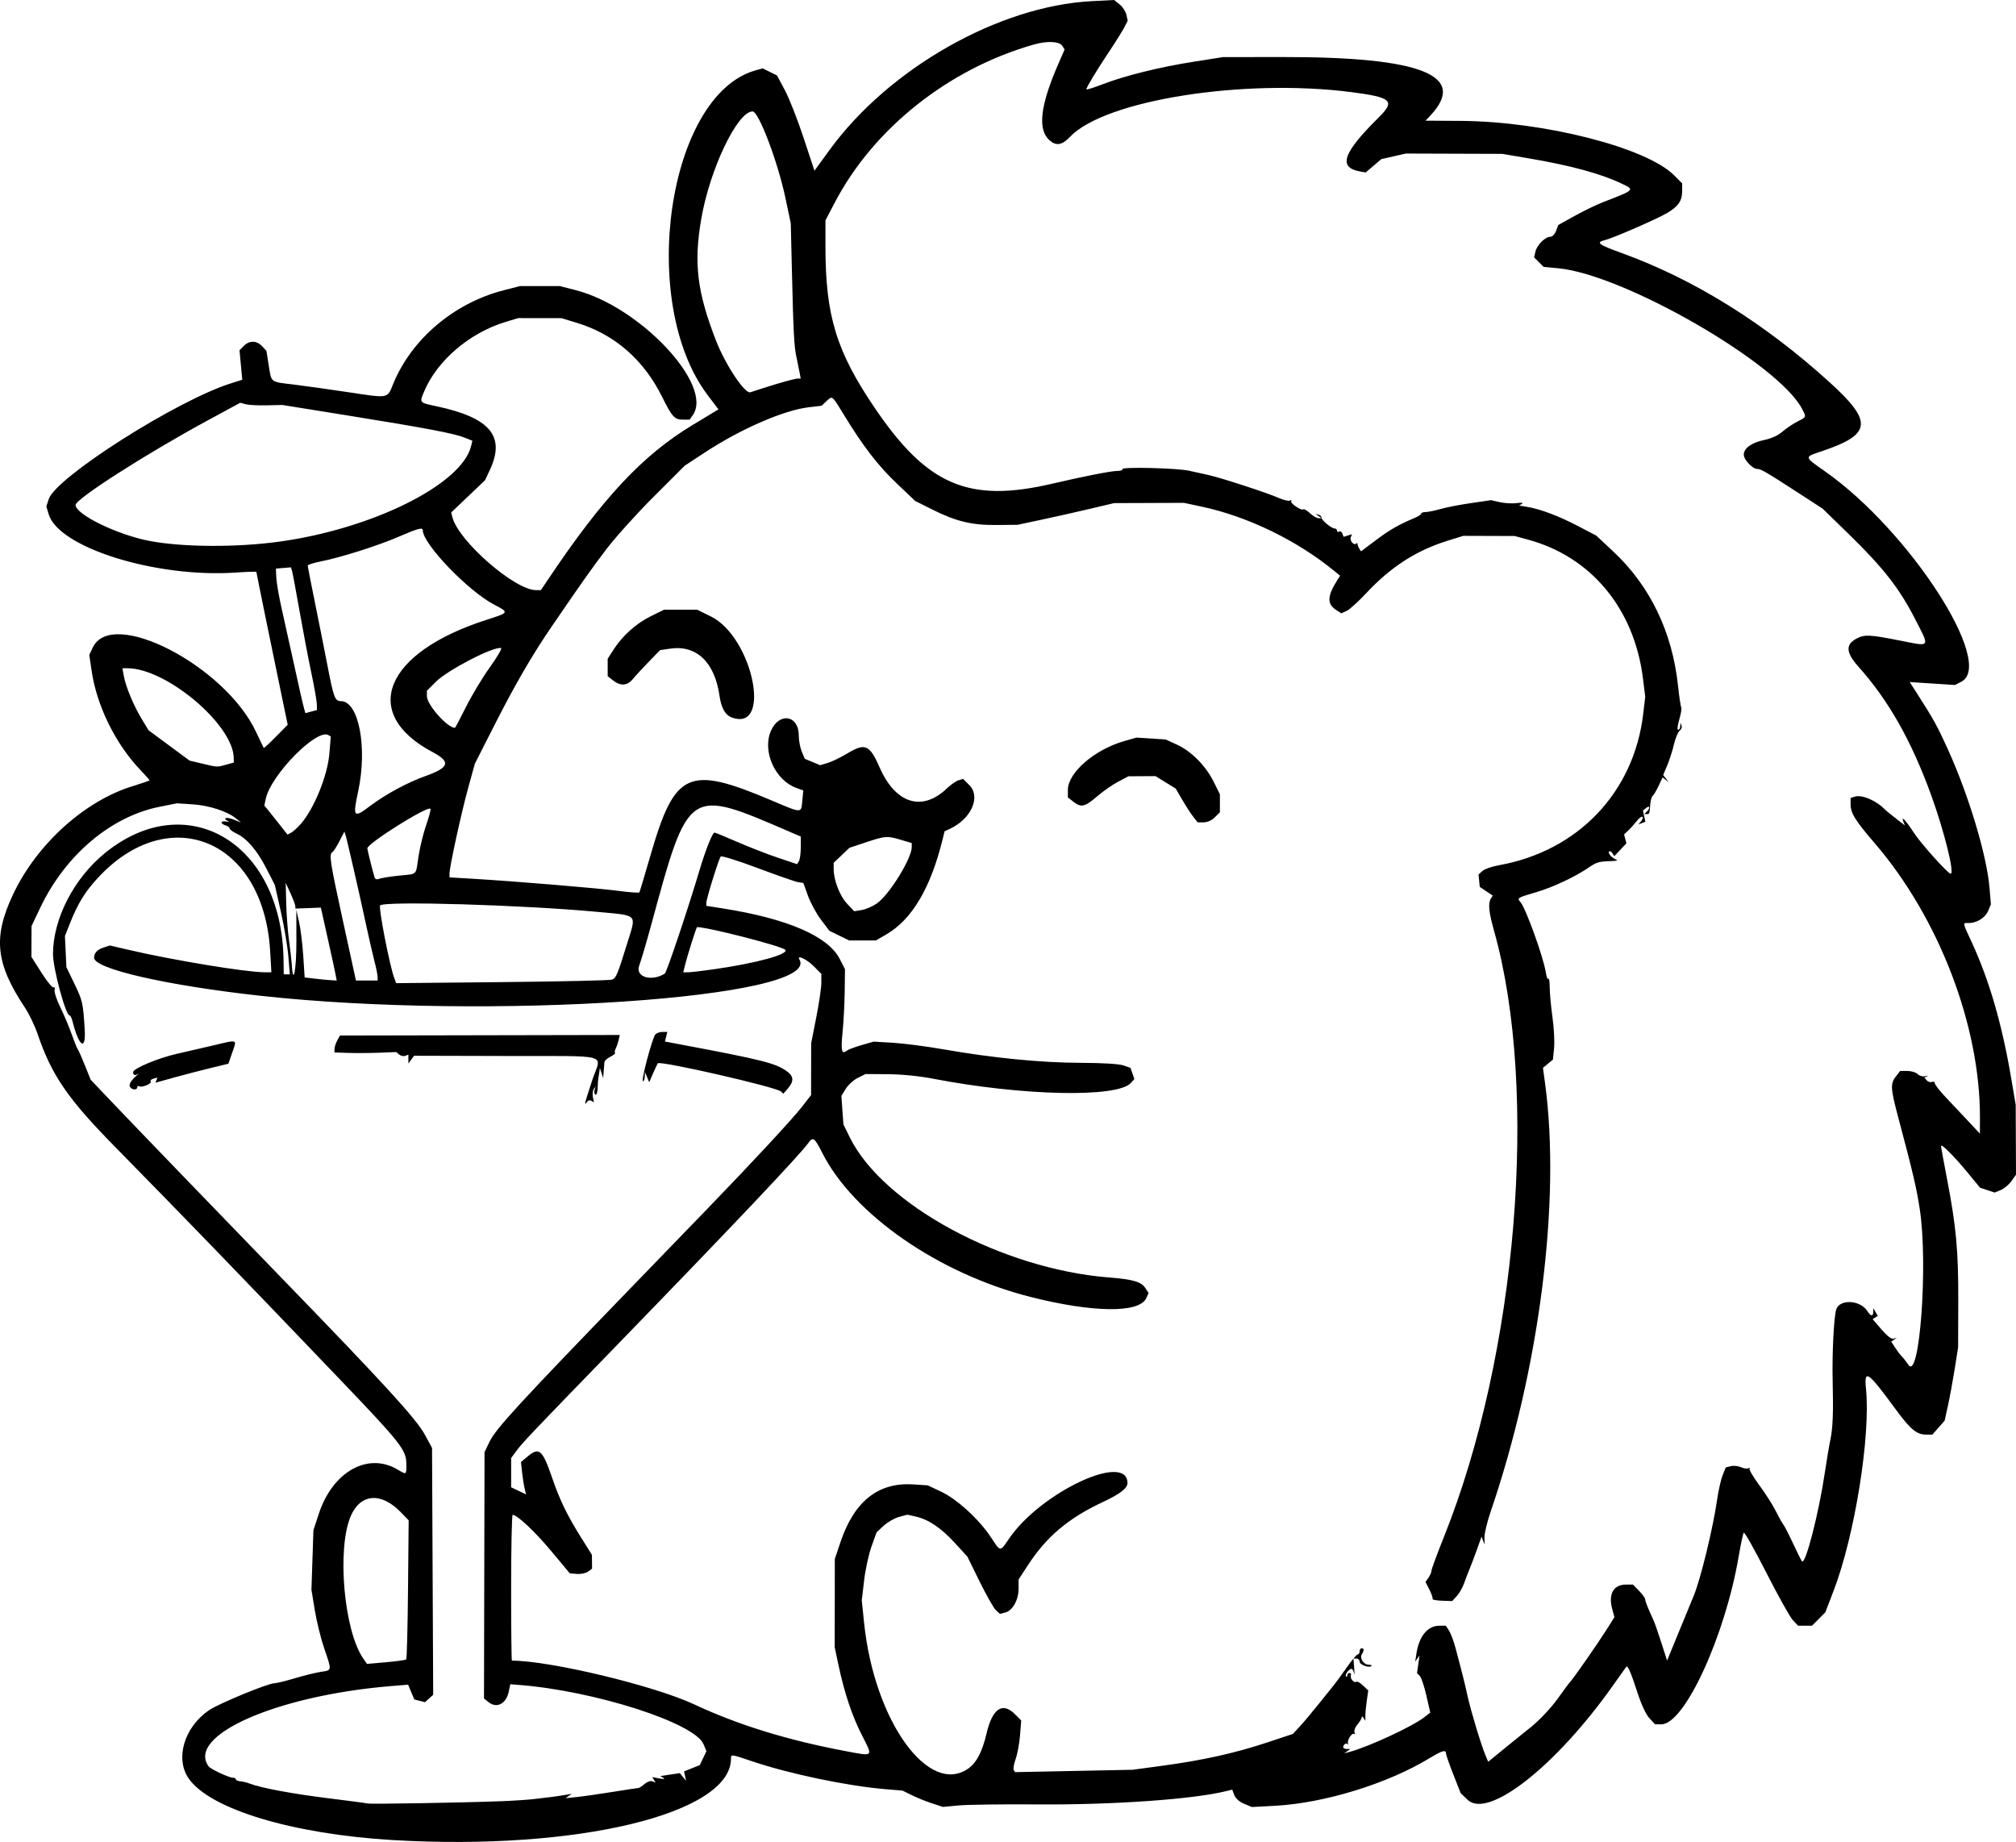 <?xml version="1.0" encoding="UTF-8" standalone="no"?>
<!-- Created with Inkscape (http://www.inkscape.org/) -->

<svg
   width="259.635mm"
   height="237.199mm"
   viewBox="0 0 259.635 237.199"
   version="1.1"
   id="svg1"
   xml:space="preserve"
   xmlns="http://www.w3.org/2000/svg"
   xmlns:svg="http://www.w3.org/2000/svg"><defs
     id="defs1" /><g
     id="layer1"
     transform="translate(54.751,56.094)"><path
       style="fill:#000000"
       d="m -4.137,180.862 c -12.923,-0.762 -23.601,-3.986 -26.322,-7.946 -1.768,-2.573 -0.56,-6.604 2.631,-8.78 1.261,-0.86 7.606,-3.474 8.432,-3.474 0.264,0 1.447,-0.289 2.629,-0.643 1.182,-0.354 2.691,-0.724 3.354,-0.824 1.428,-0.214 1.414,-0.113 0.423,-3 -0.431,-1.254 -0.978,-3.471 -1.217,-4.926 l -0.434,-2.646 0.128,-3.836 0.128,-3.836 0.696,-2.117 c 1.778,-5.409 6.301,-7.954 10.125,-5.698 1.189,0.702 1.147,0.727 1.147,-0.67 0,-1.831 -0.644,-2.655 -8.464,-10.831 -12.894,-13.481 -20.19,-21.025 -29.17,-30.166 -5.988,-6.095 -8.059,-9.123 -9.856,-14.408 -0.36,-1.057 -1.099,-2.593 -1.644,-3.413 -3.769,-5.676 -4.121,-9.047 -1.519,-14.564 3.047,-6.46 9.213,-12.042 15.396,-13.938 1.201,-0.368 2.183,-0.709 2.183,-0.758 0,-0.049 -0.549,-0.667 -1.22,-1.373 -3.206,-3.375 -5.59,-8.249 -6.25,-12.779 l -0.291,-1.999 0.454,-0.956 c 2.46,-5.181 17.033,2.36 21.022,10.877 0.511,1.091 0.956,2.022 0.988,2.067 0.032,0.046 0.741,-0.609 1.574,-1.455 l 1.515,-1.538 -0.716,-3.44 c -1.181,-5.674 -3.318,-16.13 -3.318,-16.236 0,-0.054 -1.22,-0.017 -2.712,0.083 -10.251,0.689 -22.751,-3.217 -24.037,-7.511 L -48.783,9.124 -48.47,8.176 c 0.931,-2.821 16.5,-12.712 23.465,-14.907 l 1.456,-0.459 -0.178,-1.902 -0.178,-1.902 0.558,-0.558 c 0.724,-0.724 1.646,-0.709 2.348,0.038 l 0.56,0.596 0.295,1.852 c 0.364,2.282 0.158,2.122 3.176,2.486 1.382,0.167 4.515,0.606 6.962,0.975 5.38,0.813 5.117,0.858 5.875,-1.008 C -1.775,-12.418 3.722,-17.081 10.144,-18.723 l 2.075,-0.531 h 2.561 2.561 l 2.047,0.524 c 8.295,2.122 17.783,12.238 15.088,16.086 l -0.412,0.588 h -0.87 c -1.067,0 -1.401,-0.365 -2.661,-2.91 -2.382,-4.813 -6.136,-8.075 -10.991,-9.553 l -1.984,-0.604 -2.778,-0.004 -2.778,-0.004 -1.587,0.476 c -4.673,1.4 -8.879,4.988 -10.558,9.008 -0.598,1.431 -0.63,1.394 1.629,1.875 6.894,1.468 8.886,3.852 6.849,8.199 L 7.715,5.749 5.537,7.824 3.358,9.899 3.509,10.5 c 0.771,3.072 8.053,9.421 10.783,9.4 l 0.621,-0.005 0.838,-1.252 C 22.868,8.009 28.011,2.51 34.492,-1.393 c 1.164,-0.701 2.38,-1.435 2.702,-1.63 L 37.779,-3.378 36.422,-5.164 C 27.328,-17.136 31.241,-43.862 42.553,-47.032 l 0.917,-0.257 0.925,0.457 0.925,0.457 1.01,1.892 c 0.556,1.041 1.64,3.8 2.41,6.132 l 1.4,4.24 1.962,-2.693 c 7.646,-10.494 21.772,-18.512 33.719,-19.139 l 2.91,-0.153 0.707,0.564 c 0.389,0.31 0.784,0.911 0.877,1.335 l 0.169,0.771 -0.453,0.879 c -0.249,0.484 -1.13,1.891 -1.957,3.128 -1.585,2.369 -2.915,4.573 -2.915,4.829 0,0.084 0.923,-0.204 2.051,-0.639 2.902,-1.119 7.356,-2.224 11.762,-2.917 l 3.783,-0.595 7.673,-0.008 c 17.882,-0.019 23.885,2.357 19.038,7.533 l -0.62,0.661 4.549,0.029 c 10.71,0.068 23.88,3.427 27.455,7.002 l 1.039,1.039 v 0.999 c 0,1.251 -0.505,1.984 -1.953,2.833 -1.309,0.767 -6.863,3.19 -7.921,3.456 -1.299,0.326 -0.992,0.571 2.141,1.707 9.281,3.366 18.359,9.017 26.768,16.664 5.562,5.057 5.373,6.673 -1.035,8.831 -2.333,0.786 -2.353,0.665 0.444,2.633 10.822,7.613 21.924,24.772 17.506,27.057 l -0.813,0.42 -2.915,-0.189 -2.915,-0.189 0.998,1.557 c 2.09,3.261 2.55,4.096 3.935,7.148 2.667,5.875 4.998,13.636 5.344,17.794 l 0.177,2.124 -0.339,0.818 c -0.373,0.9 -1.455,1.587 -2.5,1.587 -0.838,0 -0.872,-0.218 0.404,2.553 2.238,4.86 3.873,10.504 5.047,17.423 l 0.583,3.44 0.019,4.498 0.019,4.498 -0.588,0.825 c -0.324,0.454 -0.942,0.971 -1.373,1.15 l -0.785,0.325 -0.941,-0.311 -0.941,-0.311 -1.561,-1.898 c -1.752,-2.131 -3.468,-3.85 -3.465,-3.471 0.001,0.138 0.346,2.036 0.767,4.219 1.187,6.165 1.471,9.237 1.451,15.743 l -0.018,5.953 -0.439,2.778 c -0.242,1.528 -0.633,3.654 -0.869,4.725 l -0.43,1.946 -0.788,0.898 -0.788,0.898 h -0.863 c -1.141,0 -2.006,-0.72 -3.788,-3.151 -3.691,-5.037 -4.165,-5.369 -3.9,-2.736 0.609,6.066 -1.454,18.917 -4.172,25.995 l -1.067,2.778 -0.856,0.86 -0.856,0.86 h -0.903 -0.903 l -0.675,-0.728 c -0.371,-0.4 -1.903,-3.142 -3.403,-6.092 -1.501,-2.95 -2.807,-5.272 -2.904,-5.159 -0.097,0.113 -0.388,1.455 -0.646,2.983 -1.748,10.313 -6.978,21.696 -9.968,21.696 h -0.811 l -0.725,-0.776 c -0.452,-0.484 -1.041,-1.752 -1.567,-3.373 -0.829,-2.556 -1.241,-3.498 -1.424,-3.252 -0.051,0.069 -0.852,1.196 -1.781,2.506 -7.319,10.323 -16.006,17.134 -18.644,14.618 l -0.902,-0.86 -0.946,-2.414 c -0.521,-1.328 -0.946,-2.548 -0.946,-2.712 0,-0.497 -0.519,-0.342 -2.121,0.631 -5.412,3.287 -13.561,5.792 -19.937,6.128 l -2.945,0.155 -0.994,-0.418 c -0.613,-0.258 -1.096,-0.687 -1.261,-1.12 l -0.267,-0.702 -0.687,0.172 c -4.277,1.073 -14.59,1.804 -24.44,1.732 -4.438,-0.033 -8.984,0.027 -10.1,0.132 l -2.031,0.192 -1.409,-0.461 c -0.775,-0.254 -1.945,-0.727 -2.6,-1.051 l -1.191,-0.59 -2.249,-0.187 c -4.857,-0.405 -12.327,-1.967 -17.066,-3.569 -2.802,-0.947 -2.778,-0.944 -2.78,-0.349 -0.023,7.097 -19.859,11.872 -43.522,10.476 z m 13.758,-4.998 c 1.601,-0.06 3.565,-0.187 4.366,-0.283 0.8,-0.096 1.753,-0.209 2.117,-0.25 0.364,-0.041 1.138,-0.153 1.72,-0.25 l 1.058,-0.175 -0.397,0.28 -0.397,0.28 1.455,-0.15 c 0.8,-0.083 2.863,-0.377 4.585,-0.655 1.721,-0.278 3.221,-0.505 3.333,-0.505 0.112,0 0.469,-0.231 0.794,-0.513 0.33,-0.286 0.776,-0.442 1.01,-0.352 l 0.419,0.161 -0.217,-0.351 -0.217,-0.351 0.901,0.173 c 0.582,0.112 0.768,0.088 0.526,-0.068 l -0.375,-0.241 1.249,-0.187 1.249,-0.187 0.403,0.495 0.403,0.495 -0.13,-0.606 -0.13,-0.606 1.016,-0.407 1.016,-0.407 0.425,-0.896 0.425,-0.896 -0.375,-0.897 c -1.15,-2.753 -14.073,-6.894 -23.84,-7.639 l -1.048,-0.08 -0.188,0.918 c -0.326,1.596 -1.547,2.242 -2.61,1.382 l -0.586,-0.474 0.035,-15.864 0.035,-15.864 0.656,-1.353 c 0.8,-1.652 3.765,-4.88 17.825,-19.412 3.87,-4 8.534,-8.822 10.366,-10.716 5.74,-5.936 10.817,-11.411 12.035,-12.979 l 1.172,-1.509 0.006,-3.342 0.006,-3.342 0.654,-3.307 c 0.36,-1.819 0.655,-3.827 0.655,-4.463 l 10e-4,-1.156 -1.027,-1.027 c -0.865,-0.865 -2.174,-1.468 -1.798,-0.829 2.942,4.997 -40.105,7.899 -69.406,4.68 -12.065,-1.326 -21.431,-3.467 -21.431,-4.899 0,-0.596 0.405,-1.043 1.173,-1.297 l 0.862,-0.284 2.356,0.551 c 5.718,1.338 15.197,2.902 17.588,2.902 h 0.855 l -0.157,-2.712 c -0.874,-15.049 -14.076,-19.694 -23.266,-8.186 -0.915,1.146 -1.723,2.602 -2.437,4.394 l -0.729,1.83 0.095,2.007 0.095,2.007 1.014,2.098 c 1.074,2.222 1.132,2.477 1.343,5.906 0.177,2.876 -0.745,2.257 -1.576,-1.058 -0.1,-0.4 -0.266,-0.728 -0.369,-0.728 -0.506,0 -2.137,-6.038 -2.137,-7.91 0,-4.52 2.681,-9.735 6.68,-12.991 10.557,-8.597 22.781,-1.323 23.009,13.691 l 0.029,1.918 h 0.391 0.391 l -0.187,-2.299 c -0.103,-1.265 -0.537,-3.854 -0.965,-5.755 l -0.778,-3.455 -1.085,-2.117 c -1.197,-2.335 -2.504,-3.863 -3.85,-4.502 -0.484,-0.23 -0.881,-0.523 -0.881,-0.652 0,-0.129 -0.238,-0.31 -0.529,-0.402 -0.725,-0.23 -0.671,-0.638 0.066,-0.501 0.327,0.061 0.446,0.04 0.265,-0.047 -0.806,-0.383 -0.23,-0.575 0.661,-0.221 l 0.992,0.395 -0.661,-0.537 c -1.12,-0.91 -3.461,-1.665 -5.584,-1.801 l -2.012,-0.129 -2.221,0.443 c -6.282,1.253 -12.15,6.222 -15.385,13.028 l -1.11,2.335 -0.007,1.984 -0.007,1.984 1.297,2.041 c 0.713,1.123 1.409,1.972 1.547,1.887 0.137,-0.085 0.2,0.068 0.14,0.34 -0.06,0.272 0.27,1.268 0.734,2.214 0.464,0.946 1.118,2.494 1.452,3.44 0.335,0.946 0.696,1.839 0.804,1.984 0.108,0.146 0.523,1.084 0.924,2.086 l 0.728,1.822 2.924,3.073 c 2.872,3.019 14.02,14.575 21.597,22.388 13.32,13.735 17.419,18.218 18.529,20.266 l 0.919,1.695 0.074,15.893 0.074,15.893 -0.526,0.476 -0.526,0.476 -0.69,-0.173 -0.69,-0.173 -0.398,-0.953 -0.398,-0.953 -2.164,0.177 c -14.725,1.206 -26.452,6.363 -23.525,10.347 0.259,0.352 2.618,1.455 3.112,1.455 0.214,0 0.39,0.094 0.39,0.208 0,0.115 0.259,0.228 0.575,0.252 0.316,0.024 0.882,0.164 1.257,0.311 1.386,0.544 5.573,1.323 10.074,1.875 2.547,0.312 4.809,0.613 5.027,0.669 0.403,0.103 11.746,-0.086 17.066,-0.284 z M 20.605,85.97 c -0.002,-0.117 0.417,-1.472 0.932,-3.011 1.155,-3.451 2.67,-3.034 -11.132,-3.069 l -11.827,-0.031 -0.366,0.5 -0.366,0.5 v -0.571 -0.571 l -0.4,0.154 c -0.22,0.084 -0.574,0.01 -0.785,-0.166 l -0.385,-0.32 -2.191,0.084 c -1.205,0.046 -2.995,0.058 -3.977,0.025 l -1.786,-0.059 0.009,-0.463 c 0.005,-0.255 0.166,-0.745 0.356,-1.089 l 0.347,-0.626 18.021,-0.036 18.021,-0.036 -0.157,0.661 c -0.087,0.364 -0.256,0.854 -0.376,1.09 -0.12,0.236 -0.16,0.487 -0.088,0.559 0.072,0.072 -0.2,0.296 -0.605,0.498 -0.404,0.202 -0.747,0.516 -0.762,0.698 -0.015,0.182 -0.056,0.718 -0.093,1.191 l -0.066,0.86 -0.212,-0.661 -0.212,-0.661 -0.067,0.529 c -0.037,0.291 -0.094,0.648 -0.128,0.794 -0.034,0.146 -0.075,0.718 -0.092,1.272 -0.017,0.567 -0.141,0.939 -0.284,0.851 -0.139,-0.086 -0.187,-0.361 -0.107,-0.611 l 0.146,-0.455 -0.25,0.348 c -0.137,0.191 -0.191,0.655 -0.119,1.032 l 0.131,0.684 -0.333,-0.206 c -0.192,-0.119 -0.43,-0.052 -0.563,0.159 -0.127,0.201 -0.233,0.269 -0.235,0.152 z m 25.247,-1.496 c -0.565,-0.568 -15.531,-3.999 -15.888,-3.643 -0.042,0.042 -0.308,0.608 -0.591,1.258 l -0.515,1.182 -0.276,-0.661 -0.276,-0.661 -0.017,0.595 c -0.009,0.327 -0.119,0.595 -0.244,0.595 -0.274,0 1.194,-5.524 1.596,-6.009 0.156,-0.188 0.568,-0.341 0.917,-0.341 h 0.634 l -0.155,0.619 -0.155,0.619 2.465,0.464 c 10.143,1.911 11.78,2.327 13.237,3.364 0.893,0.636 0.936,1.289 0.143,2.209 l -0.595,0.691 z m -83.895,-0.678 c -0.093,-0.242 0.149,-0.69 0.608,-1.124 0.419,-0.397 0.647,-0.633 0.506,-0.524 -0.396,0.308 -0.679,0.235 -0.679,-0.174 0,-0.475 3.256,-1.835 5.689,-2.376 1.019,-0.227 3.098,-0.707 4.622,-1.067 3.258,-0.771 3.066,-0.844 2.451,0.936 l -0.491,1.419 -2.365,0.574 c -1.301,0.316 -3.413,0.866 -4.694,1.222 l -2.329,0.648 0.126,-0.329 0.126,-0.329 -0.506,0.132 c -0.279,0.073 -0.441,0.238 -0.361,0.367 0.175,0.283 -1.152,0.83 -1.496,0.617 -0.133,-0.082 -0.242,-0.024 -0.242,0.13 0,0.431 -0.791,0.332 -0.965,-0.122 z M 70.056,171.571 c 0.994,-0.737 1.711,-2.157 2.256,-4.468 0.752,-3.191 2.041,-4.059 3.645,-2.455 l 0.81,0.81 -0.15,1.902 c -0.083,1.046 -0.337,2.42 -0.564,3.054 -0.228,0.634 -0.338,1.275 -0.245,1.426 l 0.169,0.273 7.569,-0.153 7.569,-0.153 3.969,-0.537 c 5.121,-0.693 9.237,-1.61 13.361,-2.979 l 3.307,-1.098 0.883,-0.95 c 0.486,-0.522 1.596,-1.843 2.467,-2.934 0.871,-1.091 1.779,-2.223 2.016,-2.514 0.237,-0.291 0.952,-1.273 1.588,-2.183 0.636,-0.91 1.266,-1.654 1.401,-1.654 0.134,0 0.244,-0.179 0.244,-0.397 0,-0.218 0.119,-0.397 0.265,-0.397 0.325,0 0.332,0.277 0.02,0.77 -0.319,0.504 0.232,1.347 0.881,1.347 0.28,0 0.436,0.074 0.346,0.164 -0.293,0.293 -1.512,-0.163 -1.512,-0.566 0,-0.215 -0.179,-0.392 -0.398,-0.392 h -0.398 l 0.097,1.257 c 0.053,0.691 0.046,0.989 -0.016,0.661 -0.062,-0.327 -0.21,-0.595 -0.328,-0.595 -0.331,0 -0.905,0.785 -0.714,0.977 0.093,0.093 0.17,0.031 0.17,-0.139 0,-0.17 0.132,-0.309 0.293,-0.309 0.161,0 0.236,0.149 0.165,0.332 -0.143,0.373 0.454,1.048 0.705,0.797 0.089,-0.089 0.471,0.127 0.848,0.479 l 0.687,0.64 -0.189,1.323 c -0.104,0.728 -0.187,1.609 -0.184,1.959 l 0.005,0.636 -0.235,-0.371 c -0.129,-0.204 -0.237,-0.241 -0.239,-0.081 -0.002,0.16 -0.246,0.569 -0.542,0.911 -0.296,0.341 -0.468,0.802 -0.383,1.025 0.085,0.222 0.07,0.319 -0.034,0.216 -0.25,-0.25 -0.922,0.726 -0.809,1.175 0.049,0.194 0.039,0.262 -0.023,0.152 -0.14,-0.252 -0.596,0.014 -0.596,0.348 0,0.137 0.208,0.251 0.463,0.253 l 0.463,0.004 -0.397,0.278 -0.397,0.278 0.661,-0.176 c 2.507,-0.667 8.204,-3.315 9.719,-4.518 l 0.703,-0.559 -0.499,-2.185 c -0.274,-1.202 -0.657,-2.343 -0.851,-2.537 l -0.352,-0.352 0.159,-1.138 0.159,-1.138 -0.278,0.397 -0.278,0.397 0.162,-1.058 c 0.338,-2.21 1.443,-3.556 2.926,-3.566 l 0.854,-0.006 0.407,0.621 c 0.224,0.342 0.596,1.324 0.826,2.183 0.846,3.15 1.188,4.512 1.587,6.324 0.422,1.916 1.755,6.308 2.318,7.637 l 0.321,0.758 2.37,-1.935 c 1.303,-1.065 2.489,-2.023 2.634,-2.13 1.287,-0.948 2.996,-2.717 4.026,-4.167 0.684,-0.963 1.367,-1.882 1.519,-2.043 0.451,-0.479 3.513,-4.868 4.653,-6.67 l 1.057,-1.671 -0.29,-1.076 c -0.513,-1.904 0.175,-3.122 1.762,-3.122 h 0.916 l 0.785,0.803 c 0.432,0.442 0.785,0.93 0.785,1.085 0,0.252 0.381,1.207 1.093,2.743 0.135,0.291 0.58,1.57 0.988,2.841 l 0.742,2.312 1.277,-3.106 c 0.702,-1.708 1.67,-4.061 2.15,-5.229 0.901,-2.187 2.485,-8.698 3.024,-12.428 0.168,-1.163 0.485,-2.563 0.705,-3.111 l 0.399,-0.997 0.651,-0.163 c 0.358,-0.09 0.949,-0.028 1.313,0.138 0.364,0.166 0.802,0.221 0.973,0.123 0.171,-0.098 0.227,-0.085 0.125,0.028 -0.102,0.113 0.455,1.073 1.238,2.132 0.783,1.059 1.744,2.563 2.135,3.342 0.391,0.779 0.835,1.571 0.987,1.76 0.152,0.189 0.719,1.296 1.261,2.461 0.541,1.164 1.054,2.187 1.14,2.273 0.452,0.452 2.163,-6.2 2.938,-11.427 0.237,-1.601 0.565,-3.537 0.727,-4.302 0.303,-1.43 0.383,-3.535 0.282,-7.472 -0.091,-3.565 0.166,-8.533 0.483,-9.311 0.531,-1.305 3.112,-1.113 3.992,0.296 0.419,0.67 0.742,0.707 0.753,0.086 l 0.008,-0.463 0.287,0.495 0.287,0.495 -0.333,0.206 -0.333,0.206 1.141,1.325 c 0.735,0.854 1.29,1.278 1.559,1.193 l 0.418,-0.132 -0.359,0.256 -0.359,0.256 0.491,0.757 c 0.27,0.416 0.67,0.94 0.888,1.164 0.218,0.224 0.592,0.702 0.831,1.063 1.446,2.184 2.552,-13.007 1.46,-20.067 -0.436,-2.819 -0.843,-4.551 -2.808,-11.946 -0.954,-3.589 -0.985,-4.208 -0.258,-5.131 l 0.548,-0.697 h 0.926 c 0.509,0 1.108,0.183 1.332,0.406 0.231,0.231 0.65,0.346 0.973,0.267 0.312,-0.076 0.414,-0.069 0.226,0.017 l -0.342,0.156 0.295,0.355 c 0.162,0.195 0.465,0.29 0.672,0.211 0.208,-0.08 0.378,-0.002 0.378,0.173 0,0.175 0.638,0.991 1.418,1.814 0.78,0.823 2.086,2.211 2.903,3.084 l 1.485,1.587 0.008,-1.986 c 0.045,-11.873 -5.256,-25.741 -13.526,-35.379 -2.576,-3.002 -3.135,-3.907 -3.135,-5.069 v -0.789 l 0.548,-0.174 c 0.93,-0.295 2.825,0.535 3.95,1.731 0.073,0.077 0.662,0.553 1.31,1.058 l 1.177,0.917 -0.182,-0.475 c -0.327,-0.851 0.281,-0.211 1.343,1.415 0.935,1.431 4.395,5.282 4.745,5.282 0.526,0 -0.815,-5.42 -2.484,-10.04 -2.538,-7.026 -5.517,-12.293 -9.409,-16.639 -1.622,-1.811 -1.676,-2.856 -0.186,-3.626 1.004,-0.519 1.666,-0.486 5.521,0.275 4.048,0.799 3.91,1.005 1.926,-2.863 -1.99,-3.881 -4.104,-6.572 -8.574,-10.92 L 179.981,9.407 177.162,7.578 C 172.709,4.689 172.035,4.294 171.566,4.294 c -0.611,0 -1.74,-1.187 -1.74,-1.83 0,-0.834 1.004,-1.561 2.618,-1.895 0.939,-0.195 1.801,-0.586 2.35,-1.068 0.477,-0.418 1.34,-1.002 1.918,-1.296 1.206,-0.615 1.184,-0.559 0.632,-1.627 -3.02,-5.84 -22.956,-17.338 -31.427,-18.126 l -1.866,-0.173 -0.613,-0.613 -0.613,-0.613 0.165,-0.733 c 0.192,-0.853 1.261,-1.924 1.921,-1.924 0.259,0 0.58,-0.327 0.742,-0.757 l 0.286,-0.757 2.087,-1.162 c 1.148,-0.639 2.802,-1.439 3.675,-1.778 4.163,-1.616 4.126,-1.577 2.315,-2.43 -2.68,-1.263 -6.524,-2.303 -11.866,-3.21 l -3.414,-0.58 -6.218,-0.021 -6.218,-0.021 -1.582,0.361 -1.582,0.361 -1.001,0.857 -1.001,0.857 -0.724,-0.129 c -2.873,-0.514 -2.223,-2.391 2.411,-6.967 2.159,-2.132 1.666,-2.581 -3.572,-3.254 -13.903,-1.786 -31.727,1.05 -36.193,5.76 -1.019,1.075 -1.769,1.205 -2.631,0.458 -1.566,-1.358 -1.218,-4.472 1.089,-9.765 l 0.843,-1.934 -0.28,-0.447 c -0.389,-0.621 -1.935,-0.696 -3.74,-0.18 -10.939,3.126 -20.592,10.801 -25.58,20.336 l -1.201,2.296 v 3.311 c 0,8.998 1.404,13.576 6.427,20.953 6.734,9.889 12.076,12.146 22.809,9.634 3.928,-0.919 7.538,-1.63 8.284,-1.631 0.482,-7.478e-4 0.81,-0.107 0.73,-0.237 -0.195,-0.315 7.054,-0.142 8.581,0.205 0.655,0.149 1.752,0.391 2.439,0.538 1.58,0.338 7.647,2.315 9.145,2.98 0.623,0.276 1.267,0.42 1.43,0.319 0.163,-0.101 0.226,-0.068 0.138,0.073 -0.172,0.278 1.344,1.292 1.579,1.057 0.078,-0.078 0.456,0.148 0.839,0.503 0.383,0.355 0.876,0.644 1.096,0.642 l 0.4,-0.004 -0.397,-0.281 -0.397,-0.281 0.397,0.108 c 0.218,0.06 0.397,0.236 0.397,0.393 0,0.339 1.282,1.391 1.695,1.391 0.159,0 0.289,0.126 0.289,0.28 0,0.154 0.12,0.206 0.266,0.116 0.147,-0.091 0.339,0.025 0.428,0.257 l 0.162,0.422 0.538,-0.171 0.538,-0.171 -0.157,0.408 c -0.167,0.435 0.404,1.089 0.696,0.797 0.096,-0.096 0.176,-0.065 0.178,0.068 0.002,0.133 0.103,0.399 0.225,0.59 l 0.221,0.348 1.9,-1.429 c 1.781,-1.339 2.927,-1.998 4.993,-2.869 0.473,-0.199 0.86,-0.453 0.86,-0.563 0,-0.11 0.25,-0.2 0.555,-0.2 0.305,0 1.168,-0.175 1.918,-0.389 0.75,-0.214 2.524,-0.559 3.943,-0.766 l 2.579,-0.377 1.125,0.258 c 0.619,0.142 1.595,0.197 2.17,0.122 0.631,-0.082 0.9,-0.046 0.68,0.09 l -0.365,0.225 1.04,0.17 c 1.69,0.276 4.058,1.169 6.556,2.474 l 2.341,1.223 2.221,2.078 c 4.707,4.404 7.564,10.327 8.305,17.215 0.154,1.437 0.344,2.714 0.42,2.838 0.077,0.124 -0.038,0.824 -0.255,1.554 -0.218,0.734 -0.283,1.329 -0.144,1.329 0.138,0 0.26,-0.208 0.271,-0.463 l 0.021,-0.463 0.148,0.374 c 0.081,0.206 -0.028,0.503 -0.244,0.661 -0.215,0.158 -0.544,0.942 -0.73,1.743 -0.186,0.8 -0.577,2.021 -0.868,2.712 l -0.529,1.257 0.363,0.463 0.363,0.463 -0.398,-0.309 -0.398,-0.309 -0.524,1.103 c -0.288,0.607 -0.628,1.178 -0.756,1.269 -0.127,0.091 -0.265,0.568 -0.306,1.058 -0.108,1.3 -0.104,1.289 -0.449,1.289 h -0.318 l 0.318,-0.318 c 0.466,-0.466 0.388,-0.864 -0.091,-0.466 l -0.409,0.339 0.158,0.718 0.158,0.718 -0.448,0.172 -0.448,0.172 0.34,-0.409 c 0.187,-0.225 0.265,-0.484 0.173,-0.576 -0.091,-0.091 -0.425,0.162 -0.741,0.564 -0.316,0.402 -0.809,0.949 -1.097,1.217 l -0.522,0.487 0.15,0.575 0.15,0.575 -0.781,0.828 -0.781,0.828 -0.246,-0.389 c -0.135,-0.214 -0.326,-0.309 -0.424,-0.211 -0.205,0.205 0.371,0.846 0.948,1.053 0.216,0.078 -0.025,0.155 -0.534,0.172 -1.77,0.058 -1.99,0.12 -3.08,0.863 -1.75,1.193 -4.565,2.513 -6.71,3.144 -2.465,0.726 -2.5,0.748 -2.036,1.282 0.68,0.782 2.936,7.028 3.252,9 0.1,0.625 0.254,1.02 0.343,0.876 0.089,-0.144 0.165,0.353 0.17,1.103 0.005,0.75 0.167,2.495 0.36,3.878 0.193,1.382 0.284,3.168 0.202,3.969 l -0.148,1.455 -0.64,0.529 -0.64,0.529 0.283,2.117 c 2.017,15.089 -0.734,36.652 -7.021,55.033 -0.448,1.31 -0.807,2.798 -0.798,3.307 l 0.016,0.926 -0.195,-0.505 -0.195,-0.505 -0.607,1.696 c -0.334,0.933 -0.759,2.053 -0.944,2.489 -0.185,0.437 -0.498,1.254 -0.696,1.817 -0.198,0.563 -0.624,1.309 -0.949,1.659 l -0.589,0.636 -1.321,-0.047 c -0.726,-0.026 -1.27,-0.129 -1.207,-0.231 0.062,-0.101 -0.116,-0.634 -0.397,-1.185 l -0.51,-1.001 0.387,-0.552 c 0.213,-0.304 0.387,-0.711 0.387,-0.904 0,-0.194 0.725,-2.162 1.611,-4.373 9.428,-23.524 12.23,-57.444 6.445,-78.018 -0.684,-2.434 -0.792,-3.549 -0.404,-4.163 l 0.236,-0.373 -0.836,-0.561 -0.836,-0.561 -0.079,-0.799 -0.079,-0.799 0.498,-0.45 c 0.274,-0.248 1.202,-0.575 2.063,-0.728 10.228,-1.811 17.458,-9.379 18.648,-19.518 l 0.258,-2.202 -0.284,-2.296 C 155.738,22.32 150.201,15.616 142.045,13.399 l -1.72,-0.468 -3.307,-0.011 -3.307,-0.011 -1.973,0.611 c -4.087,1.266 -7.358,3.369 -10.543,6.78 -1.009,1.081 -2.143,2.106 -2.52,2.277 l -0.685,0.312 -0.668,-0.438 c -1.182,-0.774 -1.146,-1.785 0.135,-3.808 l 0.379,-0.599 -0.794,-0.649 C 112.24,13.468 105.905,10.403 99.976,9.139 l -2.249,-0.479 -4.498,0.017 -4.498,0.017 -3.043,0.721 C 84.015,9.812 81.217,10.44 79.471,10.811 l -3.175,0.675 -2.646,0.026 C 70.426,11.545 68.394,11.061 65.336,9.53 L 63.108,8.414 60.746,6.167 C 58.317,3.855 56.415,1.388 53.948,-2.651 52.362,-5.249 52.468,-5.168 51.655,-4.404 l -0.598,0.562 -1.668,0.195 c -3.182,0.373 -8.74,2.788 -13.299,5.779 L 33.434,3.874 29.45,7.854 c -2.191,2.189 -4.934,5.231 -6.096,6.759 -1.942,2.554 -2.845,3.83 -7.021,9.922 -2.507,3.657 -4.741,7.502 -7.38,12.7 L 6.4,42.262 5.539,45.391 C 4.643,48.645 3.139,55.544 3.139,56.398 v 0.491 l 2.977,0.177 c 5.474,0.326 16.177,1.215 18.798,1.563 1.426,0.189 2.632,0.275 2.681,0.191 0.049,-0.084 0.697,-2.248 1.44,-4.81 3.126,-10.779 4.854,-11.568 15.482,-7.07 4.116,1.742 3.899,1.741 4.064,0.022 l 0.122,-1.266 -0.902,-0.326 c -2.716,-0.982 -4.386,-4.674 -3.295,-7.283 1.047,-2.505 3.613,-2.128 3.613,0.531 0,0.632 0.174,1.566 0.387,2.076 l 0.387,0.927 0.989,0.413 0.989,0.413 0.976,-0.292 c 0.537,-0.161 1.667,-0.708 2.511,-1.216 2.321,-1.397 2.882,-1.151 4.198,1.841 2.033,4.622 5.459,5.687 8.612,2.675 0.509,-0.486 1.195,-0.965 1.523,-1.064 l 0.597,-0.179 0.792,0.792 c 1.526,1.526 0.235,4.39 -2.549,5.659 l -0.63,0.287 -0.267,1.081 c -1.548,6.269 -3.949,10.306 -7.271,12.224 L 58.04,65.016 56.32,65.013 54.6,65.011 53.329,64.387 52.058,63.764 50.979,62.336 C 50.386,61.55 49.633,60.165 49.305,59.257 l -0.596,-1.65 -0.626,-0.089 c -0.344,-0.049 -2.691,-0.865 -5.215,-1.814 -2.524,-0.949 -4.683,-1.623 -4.797,-1.499 -0.25,0.272 -1.858,5.442 -1.858,5.975 v 0.374 l 2.183,0.345 c 8.281,1.31 13.501,3.57 15,6.494 l 0.677,1.32 -0.039,2.913 c -0.022,1.602 -0.146,3.963 -0.277,5.246 -0.234,2.294 -0.105,2.865 0.527,2.345 0.176,-0.144 1.029,-0.468 1.897,-0.72 l 1.578,-0.457 2.523,0.151 c 1.387,0.083 4.29,0.461 6.45,0.839 6.33,1.11 12.561,1.725 17.636,1.741 2.858,0.009 4.983,0.136 5.551,0.331 l 0.92,0.316 0.252,0.72 0.252,0.72 -0.461,0.51 C 89.138,85.294 76.91,85.03 65.448,82.82 63.664,82.476 61.412,82.25 59.627,82.236 l -2.91,-0.022 -0.988,0.491 c -0.543,0.27 -1.243,0.904 -1.555,1.409 l -0.567,0.918 0.131,1.834 0.131,1.834 0.821,1.668 c 4.266,8.665 19.606,16.956 33.38,18.042 3.071,0.242 4.152,0.553 4.668,1.341 l 0.434,0.662 -0.303,0.664 c -0.887,1.947 -6.861,1.881 -14.927,-0.165 C 66.142,107.92 55.136,100.295 51.128,92.334 50.163,90.419 49.939,90.258 49.37,91.07 48.322,92.567 39.309,102.083 24.304,117.536 13.657,128.501 12.542,129.675 11.728,130.779 l -0.651,0.883 v 1.884 1.884 l 0.959,0.457 0.959,0.457 -0.179,-0.739 c -0.098,-0.406 -0.245,-1.343 -0.326,-2.08 l -0.148,-1.341 0.843,-0.709 c 1.502,-1.264 1.92,-0.905 3.165,2.718 0.999,2.908 1.945,4.854 3.798,7.809 l 1.332,2.125 0.01,0.891 0.01,0.891 -0.516,0.378 c -0.284,0.208 -0.93,0.343 -1.435,0.3 l -0.919,-0.078 -2.388,-2.862 c -2.097,-2.514 -4.371,-4.652 -4.968,-4.672 -0.109,-0.004 -0.198,4.22 -0.198,9.386 0,5.166 0.043,9.393 0.097,9.393 4.904,0 18.284,3.207 23.451,5.621 5.705,2.665 12.01,4.612 19.534,6.031 3.651,0.689 3.548,0.789 2.096,-2.05 -1.274,-2.491 -2.263,-5.455 -3.03,-9.073 l -0.476,-2.249 0.007,-5.689 0.007,-5.689 0.721,-2.146 c 1.77,-5.27 4.864,-7.736 9.35,-7.451 l 1.882,0.12 1.717,0.804 c 2.051,0.96 4.9,3.562 6.426,5.868 1.287,1.946 1.145,1.938 2.386,0.135 4.103,-5.957 15.209,-11.136 15.209,-7.092 0,0.659 -0.96,1.4 -3.124,2.412 -4.474,2.091 -7.273,4.443 -9.689,8.144 l -1.209,1.852 -0.002,1.191 c -0.002,1.45 -0.777,2.83 -1.722,3.067 l -0.68,0.171 -0.508,-0.459 c -0.279,-0.253 -1.224,-1.913 -2.099,-3.69 l -1.592,-3.231 -1.623,-1.771 c -1.771,-1.932 -3.374,-3.01 -5.031,-3.383 l -1.068,-0.24 -1.062,0.286 c -0.584,0.157 -1.474,0.666 -1.978,1.13 l -0.916,0.844 -0.656,1.815 c -0.361,0.998 -0.792,2.973 -0.958,4.389 l -0.302,2.574 0.298,2.887 c 1.308,12.689 8.4,22.49 13.525,18.691 z M 98.918,49.075 c -0.313,-0.4 -0.947,-1.378 -1.409,-2.173 l -0.84,-1.446 -1.302,-0.803 -1.302,-0.803 -1.741,0.01 -1.741,0.01 -1.323,0.695 c -0.728,0.382 -1.958,1.241 -2.734,1.908 -1.578,1.357 -2.043,1.458 -3.052,0.665 l -0.697,-0.548 V 45.63 c 0,-2.223 3.422,-5.19 7.255,-6.29 l 1.566,-0.45 1.888,0.121 1.888,0.121 1.441,0.66 c 1.859,0.851 3.7,2.705 4.727,4.761 l 0.814,1.629 v 1.16 1.16 l -0.649,0.649 c -0.398,0.398 -0.954,0.649 -1.435,0.649 H 99.488 Z M 39.468,36.289 c -0.818,-0.305 -1.333,-1.222 -1.551,-2.759 -0.616,-4.349 -2.974,-6.602 -6.376,-6.094 l -1.283,0.192 -1.455,1.496 c -0.8,0.823 -1.722,1.823 -2.049,2.224 -0.712,0.873 -1.585,0.935 -2.546,0.179 l -0.697,-0.548 v -1.12 -1.12 l 0.755,-1.176 c 1.156,-1.801 2.904,-3.368 4.795,-4.3 l 1.714,-0.845 h 2.128 2.128 l 1.758,0.865 c 5.419,2.668 7.954,14.976 2.678,13.006 z M -2.436,157.595 c 0.083,-0.083 0.188,-4.146 0.233,-9.03 l 0.083,-8.88 -1.009,-1.042 c -2.532,-2.616 -5.203,-2.411 -6.449,0.495 -1.811,4.225 -0.878,14.79 1.621,18.363 l 0.472,0.674 2.449,-0.215 c 1.347,-0.118 2.517,-0.282 2.6,-0.365 z M 24.083,70.056 c 0.52,-0.217 0.69,-0.628 1.961,-4.731 1.176,-3.795 1.464,-3.495 -3.855,-3.993 -9.546,-0.893 -27.392,-1.424 -27.984,-0.832 -0.239,0.239 1.239,7.83 1.825,9.37 L -3.726,70.512 9.959,70.376 C 17.486,70.301 23.842,70.157 24.083,70.056 Z m -35.634,-0.741 c -0.089,-0.473 -0.549,-2.586 -1.021,-4.696 l -0.859,-3.836 -1.637,0.063 -1.637,0.063 -0.016,-0.328 c -0.009,-0.18 -0.29,-0.923 -0.626,-1.651 l -0.609,-1.323 0.066,2.646 c 0.036,1.455 0.199,3.598 0.361,4.762 0.162,1.164 0.325,2.593 0.361,3.175 0.174,2.788 0.595,0.577 0.588,-3.091 l -0.007,-4.011 0.354,1.566 c 0.195,0.862 0.436,2.817 0.536,4.345 l 0.182,2.778 1.323,0.157 c 0.728,0.086 1.656,0.176 2.063,0.198 l 0.74,0.042 z m 5.43,0.386 c 0,-0.26 -0.186,-1.183 -0.413,-2.051 -0.227,-0.867 -0.706,-2.946 -1.063,-4.62 -0.807,-3.779 -2.486,-11.108 -2.667,-11.642 l -0.134,-0.397 -0.635,1.239 c -0.349,0.681 -0.756,1.313 -0.904,1.405 -0.463,0.286 -0.335,1.126 1.368,8.932 l 1.659,7.607 h 1.395 1.395 z M 30.866,69.283 c 0.242,-0.15 2.979,-8.298 4.455,-13.263 0.777,-2.615 1.682,-4.895 1.942,-4.895 0.108,0 1.423,0.537 2.923,1.193 1.5,0.656 3.848,1.57 5.219,2.031 l 2.492,0.839 0.239,-0.378 c 0.131,-0.208 0.241,-1.007 0.243,-1.776 l 0.004,-1.398 -1.257,-0.542 C 33.751,45.323 33.976,45.171 29.038,63.296 c -0.575,2.11 -1.233,4.333 -1.462,4.941 -0.553,1.466 1.535,2.13 3.289,1.046 z m 6.272,-0.552 c 5.518,-0.785 9.813,-1.96 9.225,-2.524 -0.512,-0.491 -9.938,-2.911 -11.337,-2.911 -0.102,0 -1.251,3.646 -1.604,5.093 l -0.178,0.728 0.624,-0.005 c 0.343,-0.003 1.815,-0.174 3.27,-0.381 z m 21.033,-8.476 c 1.59,-1.102 4.499,-5.796 4.499,-7.259 v -0.526 l -1.371,-0.407 c -1.811,-0.538 -1.994,-0.525 -4.499,0.302 l -2.147,0.71 -1.019,0.969 -1.019,0.969 v 0.787 c 0,1.444 0.784,3.481 1.725,4.478 l 0.917,0.973 0.964,-0.157 c 0.53,-0.086 1.407,-0.463 1.948,-0.838 z M -3.38,56.667 c 2.472,-0.262 2.141,0.065 2.531,-2.499 0.177,-1.164 0.625,-2.986 0.995,-4.049 C 0.516,49.057 0.758,48.127 0.683,48.052 0.29,47.659 -7.444,52.518 -7.444,53.157 c 0,0.179 0.775,3.273 0.939,3.75 0.077,0.225 0.295,0.288 0.584,0.169 0.253,-0.104 1.397,-0.288 2.54,-0.409 z M -16.014,50.01 c 1.703,-1.941 3.443,-6.207 3.677,-9.014 l 0.187,-2.24 -0.294,-0.182 c -1.487,-0.919 -7.445,5.142 -8.088,8.229 l -0.175,0.838 0.401,0.485 c 0.221,0.267 0.892,1.109 1.492,1.872 l 1.091,1.387 0.472,-0.253 c 0.26,-0.139 0.816,-0.644 1.236,-1.123 z m 8.911,-2.303 c 2.008,-1.511 4.8,-3.026 7.066,-3.835 C 3.131,42.743 3.359,42.029 0.96,40.756 -8.437,35.771 -5.245,27.941 7.901,23.726 10.838,22.785 10.839,22.783 8.902,21.773 5.529,20.014 -0.301,13.945 -0.301,12.192 c 0,-0.407 -0.628,-0.238 -3.116,0.835 -2.702,1.166 -7.473,2.677 -10.047,3.182 -0.91,0.178 -1.654,0.42 -1.654,0.537 0,0.117 0.409,2.215 0.908,4.662 0.499,2.447 1.229,6.116 1.622,8.153 0.805,4.182 0.973,4.63 1.733,4.63 2.302,0 3.447,5.933 2.236,11.593 -0.722,3.376 -0.608,3.521 1.516,1.922 z m -18.532,-5.327 0.992,-0.276 -0.006,-0.583 c -0.043,-4.28 -8.671,-11.563 -13.698,-11.563 H -38.989 l 0.182,0.992 c 0.256,1.395 1.252,3.79 2.296,5.523 l 0.888,1.473 2.646,1.954 2.646,1.954 1.587,0.379 c 2.005,0.479 1.929,0.475 3.109,0.147 z M 5.272,34.92 C 6.02,33.428 7.399,31.138 8.338,29.831 9.277,28.524 9.928,27.415 9.786,27.368 8.911,27.076 2.905,30.179 1.367,31.717 l -1.138,1.138 v 0.694 c 0,1.113 2.63,4.083 3.616,4.083 0.038,0 0.681,-1.22 1.428,-2.712 z m -19.22,-0.353 c -0.012,-0.424 -0.336,-2.26 -0.72,-4.079 -0.384,-1.819 -1.065,-5.391 -1.513,-7.937 -0.448,-2.547 -0.878,-4.845 -0.956,-5.108 l -0.142,-0.478 -0.97,0.081 -0.97,0.081 0.056,1.191 c 0.031,0.655 0.354,2.5 0.719,4.101 0.364,1.601 0.972,4.339 1.349,6.085 0.745,3.447 1.428,6.432 1.583,6.927 l 0.098,0.312 0.743,-0.202 0.743,-0.202 z m -4.934,-20.896 C -6.828,12.031 4.714,6.3 5.92,1.354 L 6.088,0.663 5.068,0.255 C 3.72,-0.285 4.3439212e-4,-0.987 -10.075,-2.607 l -8.319,-1.337 -2,0.047 c -1.1,0.026 -2.319,-0.038 -2.71,-0.142 l -0.71,-0.188 -4.185,2.269 c -7.934,4.301 -17.018,10.115 -17.018,10.891 0,1.227 5.425,3.861 9.558,4.64 4.238,0.799 11.124,0.84 16.575,0.098 z M 43.488,-6.098 c 2.381,-0.759 4.155,-1.25 4.522,-1.25 h 0.36 L 48.236,-8.075 C 48.163,-8.475 47.974,-9.398 47.817,-10.126 47.513,-11.529 47.427,-13.23 47.22,-21.9 l -0.129,-5.424 -0.667,-3.182 c -0.986,-4.705 -3.457,-11.238 -4.25,-11.238 -1.962,0 -5.513,7.439 -6.616,13.859 -0.979,5.7 -0.534,9.372 1.898,15.642 1.209,3.116 3.733,6.912 4.432,6.664 0.153,-0.054 0.873,-0.288 1.6,-0.52 z"
       id="path36" /></g></svg>

